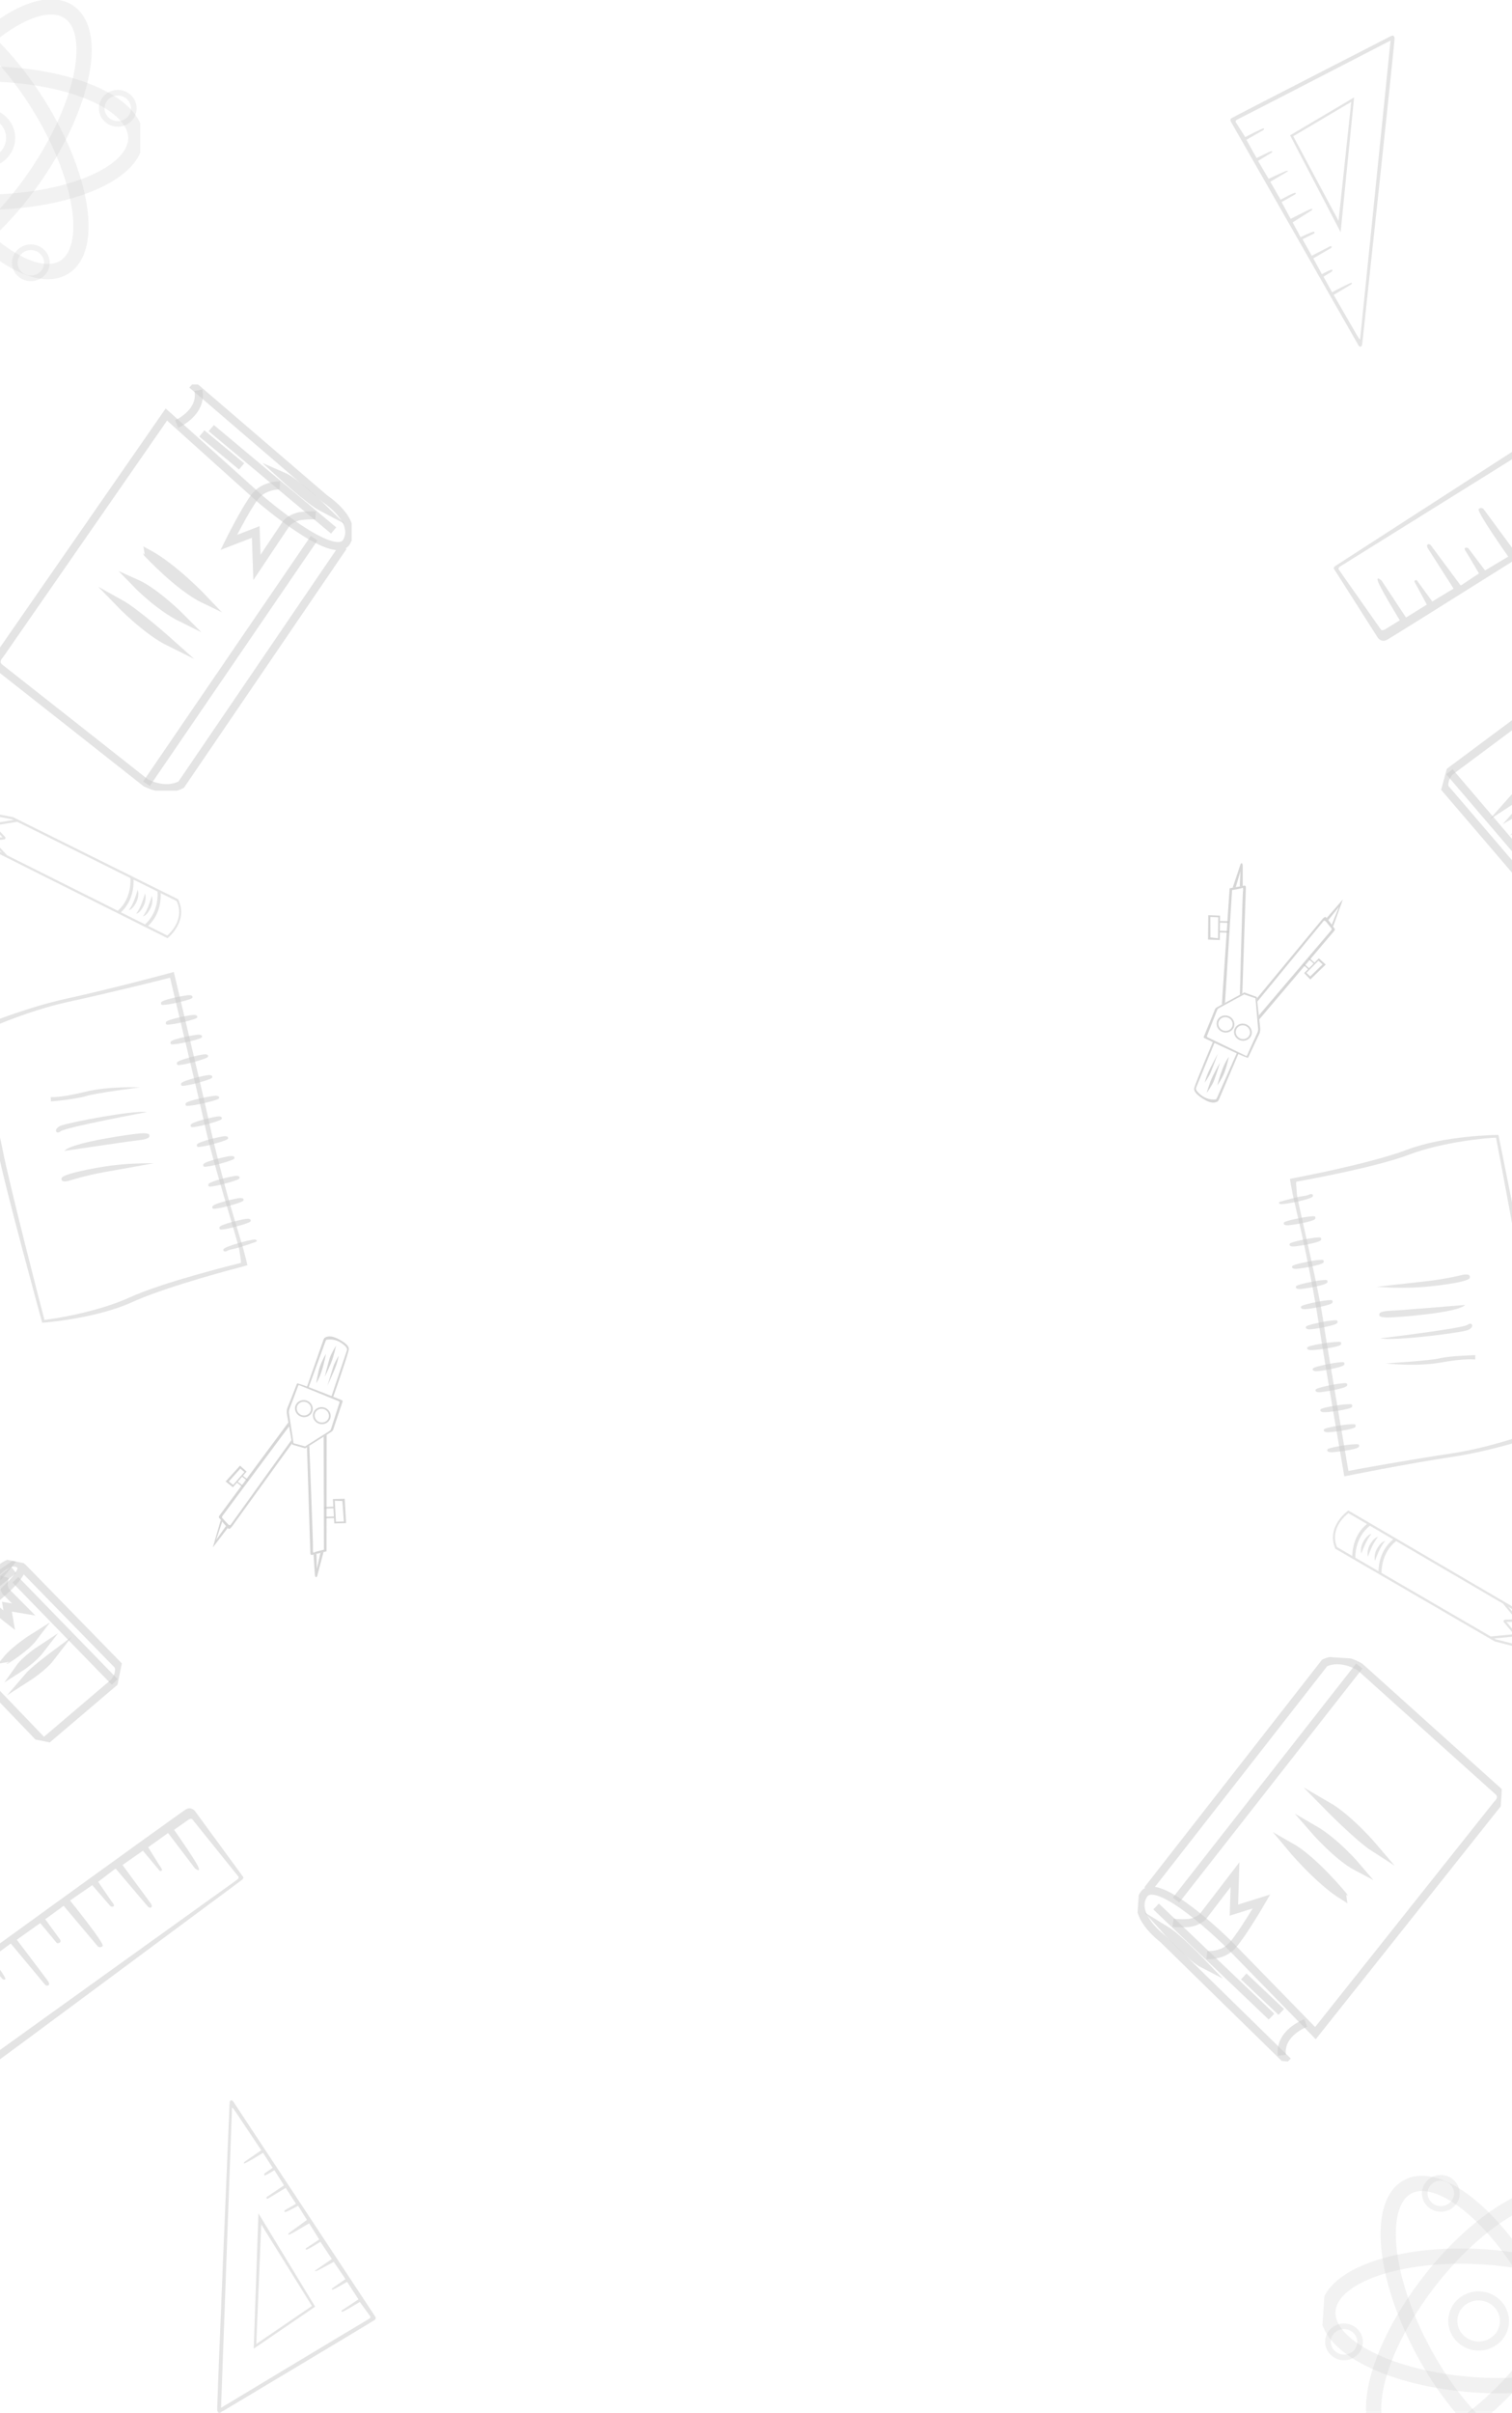 <svg width="375" height="598" viewBox="0 0 375 598" fill="none" xmlns="http://www.w3.org/2000/svg">
<g clip-path="url(#clip0_309_5373)">
<path d="M-4.063 50.124C-24.909 50.124 -41.808 43.006 -41.808 34.224C-41.808 25.443 -24.909 18.325 -4.063 18.325C16.784 18.325 33.682 25.443 33.682 34.224C33.682 43.006 16.784 50.124 -4.063 50.124Z" stroke="#CBCBCB" stroke-opacity="0.24" stroke-width="3.781" stroke-miterlimit="10"/>
<path d="M-25.215 65.485C-32.487 60.564 -28.913 42.579 -17.23 25.315C-5.548 8.05 9.817 -1.957 17.09 2.964C24.363 7.885 20.788 25.87 9.106 43.135C-2.576 60.4 -17.942 70.406 -25.215 65.485Z" stroke="#CBCBCB" stroke-opacity="0.24" stroke-width="3.781" stroke-miterlimit="10"/>
<path d="M-17.542 42.657C-28.601 24.985 -31.532 6.884 -24.088 2.225C-16.644 -2.433 -1.645 8.116 9.414 25.787C20.473 43.458 23.404 61.56 15.96 66.218C8.516 70.877 -6.483 60.328 -17.542 42.657Z" stroke="#CBCBCB" stroke-opacity="0.24" stroke-width="3.781" stroke-miterlimit="10"/>
<path d="M-3.77 41.525C0.385 41.525 3.767 38.233 3.767 34.187C3.767 30.141 0.385 26.849 -3.77 26.849C-7.925 26.849 -11.307 30.141 -11.307 34.187C-11.307 38.233 -7.925 41.525 -3.77 41.525ZM-3.77 29.097C-0.857 29.097 1.515 31.379 1.515 34.183C1.515 36.987 -0.857 39.269 -3.77 39.269C-6.683 39.269 -9.055 36.987 -9.055 34.183C-9.055 31.379 -6.683 29.097 -3.77 29.097Z" fill="#CBCBCB" fill-opacity="0.24"/>
<path d="M29.209 31.402C31.787 31.402 33.889 29.356 33.889 26.845C33.889 24.334 31.791 22.288 29.209 22.288C26.626 22.288 24.528 24.334 24.528 26.845C24.528 29.356 26.63 31.402 29.209 31.402ZM29.209 23.688C31.018 23.688 32.489 25.107 32.489 26.849C32.489 28.59 31.018 30.009 29.209 30.009C27.399 30.009 25.928 28.59 25.928 26.849C25.928 25.103 27.399 23.688 29.209 23.688Z" fill="#CBCBCB" fill-opacity="0.24"/>
<path d="M7.652 69.687C10.231 69.687 12.333 67.642 12.333 65.131C12.333 62.62 10.235 60.574 7.652 60.574C5.07 60.574 2.972 62.62 2.972 65.131C2.975 67.645 5.074 69.687 7.652 69.687ZM7.652 61.974C9.461 61.974 10.933 63.393 10.933 65.134C10.933 66.876 9.461 68.295 7.652 68.295C5.843 68.295 4.372 66.876 4.372 65.134C4.372 63.389 5.843 61.974 7.652 61.974Z" fill="#CBCBCB" fill-opacity="0.24"/>
</g>
<g clip-path="url(#clip1_309_5373)">
<path d="M56.916 521.86L56.969 521.039C56.969 521.039 57.028 520.608 57.244 520.582C57.461 520.555 57.623 520.546 57.866 520.877L92.945 573.981C92.945 573.981 93.469 574.575 92.945 574.979C92.421 575.384 54.703 597.926 54.703 597.926C54.703 597.926 53.99 598.307 53.871 597.38C53.753 596.453 56.916 521.86 56.916 521.86ZM91.441 574.773C92.045 574.471 91.829 574.088 91.829 574.088L89.234 570.532C89.234 570.532 84.952 573.143 84.792 572.983C84.632 572.824 84.76 572.635 84.76 572.635L88.9 569.883L86.092 565.533L83.157 567.196C83.157 567.196 82.349 567.615 82.316 567.45C82.284 567.284 82.491 567.086 82.491 567.086L85.68 564.857L82.778 560.587C82.778 560.587 79.447 562.421 78.733 562.74C78.019 563.056 78.147 562.74 78.147 562.74L82.304 559.893L79.464 555.606C79.464 555.606 76.165 557.758 75.91 557.552C75.656 557.345 76.023 557.123 76.023 557.123L79.18 555.05L76.675 551.04C76.675 551.04 72.235 553.698 71.761 553.828C71.285 553.958 71.572 553.521 71.572 553.521L76.121 550.196L73.923 546.679C73.923 546.679 71.187 548.229 70.758 548.229C70.328 548.229 70.654 547.786 70.654 547.786L73.408 546.207L70.861 542.259L66.386 544.952C65.862 544.916 66.161 544.512 66.161 544.512L70.435 541.633L68.048 537.868C68.048 537.868 65.605 539.433 65.534 539.126C65.462 538.818 65.661 538.644 65.661 538.644L67.612 537.283L65.237 533.562C65.237 533.562 60.608 536.444 60.514 536.208C60.419 535.972 60.656 535.792 60.656 535.792L64.796 532.933L58.379 523.316C57.564 522.096 57.541 522.418 57.541 522.418L57.526 522.755L54.825 596.763C54.822 596.763 90.836 575.074 91.441 574.773Z" fill="#CBCBCB" fill-opacity="0.5"/>
<path d="M78.161 571.696L62.93 582.102L64.094 548.557L78.161 571.696ZM77.365 571.525L64.793 551.309L63.564 580.953L77.365 571.525Z" fill="#CBCBCB" fill-opacity="0.5"/>
</g>
<g clip-path="url(#clip2_309_5373)">
<path d="M-16.957 402.188L-0.551 389.382C-0.551 389.382 2.823 385.914 4.998 387.843C7.174 389.771 -1.993 396.892 -1.993 396.892L-14.064 405.874L9.972 430.92C9.972 430.92 10.662 431.991 11.53 431.234C12.397 430.478 28.305 416.961 28.305 416.961C28.305 416.961 30.04 414.987 29.375 412.833L5.482 388.352" stroke="#CBCBCB" stroke-opacity="0.5" stroke-width="2" stroke-miterlimit="10"/>
<path d="M3.376 389.092L-11.426 400.957" stroke="#CBCBCB" stroke-opacity="0.5" stroke-width="2" stroke-miterlimit="10"/>
<path d="M-3.136 394.311C-3.136 394.311 -3.577 396.105 -2.422 397.469C-1.268 398.832 2.294 401.599 2.294 401.599L1.714 398.211L5.874 398.904L1.409 394.412C1.409 394.412 0.864 393.637 0.922 392.621C0.98 391.605 1.196 390.838 1.196 390.838" stroke="#CBCBCB" stroke-opacity="0.5" stroke-width="2" stroke-miterlimit="10"/>
<path d="M8.323 405.834C8.323 405.834 3.857 408.63 1.632 411.345C1.634 411.345 6.336 408.465 8.323 405.834Z" stroke="#CBCBCB" stroke-opacity="0.5" stroke-width="2" stroke-miterlimit="10"/>
<path d="M9.989 408.883C9.989 408.883 6.344 411.285 4.845 413.403C4.845 413.403 8.128 411.3 9.989 408.883Z" stroke="#CBCBCB" stroke-opacity="0.5" stroke-width="2" stroke-miterlimit="10"/>
<path d="M12.531 410.858C12.531 410.858 8.224 414.085 6.819 415.743C6.819 415.743 10.668 413.276 12.531 410.858Z" stroke="#CBCBCB" stroke-opacity="0.5" stroke-width="2" stroke-miterlimit="10"/>
<path d="M3.816 391.547L28.456 416.865" stroke="#CBCBCB" stroke-opacity="0.5" stroke-width="2" stroke-miterlimit="10"/>
<path d="M0.432 389.88C0.432 389.88 -3.203 392.373 -4.161 393.758C-4.161 393.758 -0.617 391.176 0.432 389.88Z" stroke="#CBCBCB" stroke-opacity="0.5" stroke-width="2" stroke-miterlimit="10"/>
</g>
<g clip-path="url(#clip3_309_5373)">
<path d="M-16.107 493.312C-16.107 493.312 44.842 449.158 46.133 448.426C47.425 447.695 48.337 448.842 48.337 448.842L60.315 465.194C60.586 465.563 59.68 466.165 59.68 466.165C59.68 466.165 -0.947 511.157 -2.227 512.037C-3.508 512.917 -3.778 512.148 -3.778 512.148C-3.778 512.148 -15.741 495.424 -16.277 494.603C-16.814 493.775 -16.107 493.312 -16.107 493.312ZM-15.109 494.328C-15.109 494.328 -3.844 509.131 -3.48 509.714C-3.116 510.297 -2.144 509.618 -2.144 509.618C-2.144 509.618 57.952 466.468 58.664 465.981C59.375 465.494 59.159 465.146 59.159 465.146L47.716 450.928C47.428 450.573 46.747 450.998 46.747 450.998L43.183 453.51C43.183 453.51 48.33 460.851 49.13 462.603C49.931 464.355 48.332 463.042 48.332 463.042L41.687 454.304L36.751 457.834C36.751 457.834 39.44 462.198 39.999 462.999C40.558 463.801 39.644 463.724 39.644 463.724L35.445 458.692L30.4 462.217L30.509 462.401C30.509 462.401 36.94 471.154 37.349 471.698C37.758 472.242 37.703 472.646 37.426 472.78C37.149 472.913 36.759 472.636 36.759 472.636L28.686 463.122L28.32 463.357L24.346 466.395C24.346 466.395 27.61 471.201 27.878 471.522C28.152 471.849 28.513 472.39 28.051 472.531C27.59 472.677 27.31 472.351 27.31 472.351L22.883 467.228L17.374 471.02L17.631 471.36C17.631 471.36 25.978 481.69 25.466 482.294C24.959 482.892 24.3 482.449 24.3 482.449L15.797 472.357L15.529 472.531L11.222 475.676L14.637 480.346C14.637 480.346 15.295 481.021 14.869 481.41C14.443 481.799 14.073 481.551 14.073 481.551L9.977 476.631L4.168 480.749C4.168 480.749 11.81 490.819 11.986 491.117C12.163 491.415 12.376 491.883 11.959 492.068C11.542 492.253 11.229 491.959 11.229 491.959L2.671 481.692L-2.253 485.311C-1.098 486.518 1.419 490.064 1.328 490.453C1.236 490.841 0.658 490.524 0.658 490.524L-3.565 485.834L-8.941 489.82C-8.941 489.82 -1.84 499.762 -1.663 500.066C-1.486 500.369 -1.504 500.699 -1.703 500.833C-1.903 500.961 -2.233 500.859 -2.233 500.859L-10.491 490.94C-10.491 490.94 -14.152 493.011 -14.786 493.505C-15.419 493.998 -15.109 494.328 -15.109 494.328Z" fill="#CBCBCB" fill-opacity="0.5"/>
</g>
<g clip-path="url(#clip4_309_5373)">
<path d="M10.466 327.834L10.83 327.807C10.957 327.796 23.801 326.827 32.805 322.718C41.706 318.658 59.937 313.982 60.119 313.933L60.419 313.857L61.365 313.577C61.371 313.519 60.898 311.644 60.411 309.765C60.175 308.843 59.105 305.462 57.682 300.643C55.718 294.01 53.336 284.792 52.032 278.853C49.853 268.932 43.273 241.622 43.211 241.349L43.109 240.902L42.666 241.021C42.522 241.063 28.114 244.972 16.503 247.51C4.827 250.061 -7.615 255.501 -7.739 255.56L-8.268 255.811L-7.96 256.769C-7.902 256.963 -2.233 276.437 -0.528 285.251C1.183 294.099 10.286 327.15 10.374 327.488L10.466 327.834ZM59.777 312.99C57.312 313.632 40.489 317.763 32.169 321.557C24.151 325.212 13.164 326.934 11.02 327.126C10.062 323.503 2.249 293.242 0.644 284.915C-0.937 276.727 -6.108 259.43 -6.928 256.717C-4.876 255.749 6.191 250.659 16.692 248.365C27.179 246.076 39.656 242.989 42.176 242.309C42.996 245.908 48.83 269.948 50.86 279.175C52.17 285.145 54.867 294.25 56.836 300.897C58.2 305.495 59.273 309.129 59.393 310.009C59.603 311.56 59.795 312.485 59.777 312.99Z" fill="#CBCBCB" fill-opacity="0.5"/>
<path d="M34.704 269.509C34.704 269.509 27.111 269.116 21.031 270.621C14.951 272.125 12.581 271.916 12.581 271.916L12.635 272.992C12.635 272.992 18.86 272.441 21.321 271.659C23.783 270.876 34.704 269.509 34.704 269.509Z" fill="#CBCBCB" fill-opacity="0.5"/>
<path d="M36.396 275.63C36.396 275.63 16.169 279.402 15.051 280.375C13.934 281.348 13.148 279.835 14.984 279.041C16.819 278.238 33.216 275.084 36.396 275.63Z" fill="#CBCBCB" fill-opacity="0.5"/>
<path d="M36.956 281.132C36.956 281.132 36.621 280.785 34.857 280.896C33.093 281.007 17.656 283.117 15.971 285.25C15.971 285.25 31.656 282.905 34.192 282.627C36.723 282.355 37.362 281.923 36.956 281.132Z" fill="#CBCBCB" fill-opacity="0.5"/>
<path d="M38.155 288.3C38.155 288.3 31.004 289.6 26.094 290.463C21.183 291.325 17.05 292.657 17.05 292.657C17.05 292.657 14.959 293.28 15.273 291.996C15.587 290.713 26.911 288.869 28.369 288.795C33.008 288.231 38.155 288.3 38.155 288.3Z" fill="#CBCBCB" fill-opacity="0.5"/>
<path d="M62.702 307.267C63.641 307.036 63.937 307.582 63.506 307.766C63.114 307.931 59.054 309.329 57.82 309.558C56.585 309.787 56.313 310.055 56.313 310.055C56.313 310.055 55.344 310.503 55.397 309.702C55.449 308.902 62.425 307.194 62.702 307.267Z" fill="#CBCBCB" fill-opacity="0.5"/>
<path d="M61.286 302.075C62.009 302.017 62.36 302.341 62.099 302.74C61.813 303.176 57.347 304.389 56.106 304.57C54.865 304.751 54.334 304.966 54.435 304.185C54.537 303.403 60.986 301.99 61.286 302.075Z" fill="#CBCBCB" fill-opacity="0.5"/>
<path d="M59.516 296.932C60.239 296.874 60.59 297.198 60.328 297.597C60.042 298.033 55.577 299.245 54.336 299.426C53.094 299.608 52.564 299.823 52.665 299.042C52.766 298.26 59.221 296.846 59.516 296.932Z" fill="#CBCBCB" fill-opacity="0.5"/>
<path d="M58.529 291.433C59.252 291.375 59.603 291.699 59.342 292.098C59.056 292.534 54.59 293.747 53.349 293.928C52.107 294.109 51.577 294.324 51.678 293.543C51.78 292.761 58.234 291.352 58.529 291.433Z" fill="#CBCBCB" fill-opacity="0.5"/>
<path d="M57.267 286.514C57.991 286.456 58.342 286.78 58.08 287.179C57.794 287.615 53.329 288.827 52.087 289.009C50.846 289.19 50.315 289.405 50.417 288.624C50.518 287.842 56.972 286.428 57.267 286.514Z" fill="#CBCBCB" fill-opacity="0.5"/>
<path d="M55.677 281.612C56.4 281.553 56.751 281.878 56.49 282.277C56.203 282.713 51.738 283.925 50.497 284.106C49.255 284.287 48.725 284.503 48.826 283.721C48.928 282.94 55.382 281.526 55.677 281.612Z" fill="#CBCBCB" fill-opacity="0.5"/>
<path d="M54.134 276.703C54.858 276.644 55.209 276.969 54.947 277.368C54.661 277.803 50.195 279.016 48.954 279.197C47.713 279.378 47.182 279.594 47.283 278.812C47.385 278.031 53.839 276.621 54.134 276.703Z" fill="#CBCBCB" fill-opacity="0.5"/>
<path d="M51.758 266.462C52.482 266.399 52.833 266.728 52.571 267.123C52.285 267.559 47.82 268.771 46.578 268.952C45.337 269.134 44.806 269.349 44.907 268.567C45.009 267.79 51.463 266.376 51.758 266.462Z" fill="#CBCBCB" fill-opacity="0.5"/>
<path d="M50.723 261.308C51.446 261.25 51.797 261.574 51.536 261.973C51.25 262.409 46.784 263.621 45.543 263.803C44.302 263.984 43.771 264.199 43.872 263.418C43.969 262.636 50.424 261.227 50.723 261.308Z" fill="#CBCBCB" fill-opacity="0.5"/>
<path d="M49.226 256.436C49.951 256.404 50.29 256.746 50.01 257.133C49.705 257.557 45.196 258.596 43.948 258.725C42.7 258.858 42.159 259.048 42.296 258.273C42.428 257.499 48.931 256.341 49.226 256.436Z" fill="#CBCBCB" fill-opacity="0.5"/>
<path d="M48.059 251.547C48.784 251.515 49.122 251.858 48.843 252.245C48.538 252.668 44.029 253.707 42.78 253.836C41.532 253.97 40.991 254.159 41.128 253.385C41.261 252.606 47.763 251.453 48.059 251.547Z" fill="#CBCBCB" fill-opacity="0.5"/>
<path d="M46.874 246.655C47.599 246.623 47.937 246.966 47.657 247.353C47.353 247.776 42.844 248.815 41.595 248.944C40.347 249.077 39.806 249.267 39.943 248.492C40.08 247.718 46.583 246.56 46.874 246.655Z" fill="#CBCBCB" fill-opacity="0.5"/>
<path d="M53.417 271.585C54.19 271.542 54.559 271.878 54.267 272.27C53.945 272.699 49.135 273.802 47.804 273.952C46.473 274.103 45.897 274.303 46.03 273.524C46.162 272.746 53.104 271.491 53.417 271.585Z" fill="#CBCBCB" fill-opacity="0.5"/>
</g>
<g clip-path="url(#clip5_309_5373)">
<path d="M83.204 331.537C83.204 331.537 86.729 333.027 86.508 334.454C86.288 335.881 82.683 346.104 82.683 346.104L82.653 346.206L82.203 346.075L86.068 334.604C86.068 334.604 86.166 334.265 85.784 333.815C85.402 333.365 83.605 331.584 80.966 332.052C80.966 332.052 80.853 332.102 80.728 332.448C80.601 332.796 76.54 343.878 76.54 343.878L76.111 343.753L80.128 332.321C80.128 332.321 80.305 331.627 80.635 331.502C80.966 331.376 81.551 330.918 83.204 331.537Z" fill="#CBCBCB" fill-opacity="0.78"/>
<path d="M84.009 336.016C84.009 336.016 83.729 337.735 82.865 339.701C82.002 341.667 81.214 343.432 81.214 343.432C81.214 343.432 82.219 340.035 82.639 338.779C83.058 337.523 84.009 336.016 84.009 336.016Z" fill="#CBCBCB" fill-opacity="0.78"/>
<path d="M83.343 333.516C83.343 333.516 82.869 335.963 82.074 337.882C81.28 339.799 80.534 341.226 80.534 341.226C80.534 341.226 81.399 337.686 81.791 336.526C82.183 335.366 83.343 333.516 83.343 333.516Z" fill="#CBCBCB" fill-opacity="0.78"/>
<path d="M80.85 335.535C80.85 335.535 80.469 337.661 79.824 339.691C79.179 341.723 78.444 342.801 78.444 342.801C78.444 342.801 78.827 340.221 79.353 338.663C79.88 337.105 80.85 335.535 80.85 335.535Z" fill="#CBCBCB" fill-opacity="0.78"/>
<path d="M71.281 348.94C71.281 348.94 73.244 344.037 73.417 343.522C73.591 343.008 73.741 342.847 73.741 342.847L74.586 343.092C77.079 343.904 84.765 347.029 84.765 347.029C85.058 347.149 84.979 347.321 84.979 347.321L84.905 347.576C84.905 347.576 82.704 354.098 82.635 354.357C82.567 354.615 82.219 354.842 82.219 354.842L75.67 358.971L72.493 358.048C72.493 358.048 71.418 351.78 71.2 350.703C70.984 349.627 71.281 348.94 71.281 348.94ZM71.642 350.093L72.801 357.709L75.665 358.483C75.665 358.483 81.417 354.879 81.74 354.646C82.062 354.414 82.107 354.136 82.107 354.136L84.21 347.574C84.291 347.317 83.735 347.168 83.735 347.168C83.735 347.168 74.248 343.338 74.14 343.285C74.032 343.231 73.917 343.565 73.917 343.565C73.917 343.565 72.061 348.563 71.835 349.092C71.609 349.618 71.642 350.093 71.642 350.093Z" fill="#CBCBCB" fill-opacity="0.78"/>
<path d="M80.981 384.412L81.017 355.604L80.275 356.071L80.342 384.085C80.342 384.085 78.064 384.61 77.867 384.788C77.67 384.963 77.545 384.555 77.618 383.713C77.691 382.874 76.718 358.313 76.718 358.313L76.138 358.679L76.966 384.782C76.966 384.782 76.903 385.499 77.39 385.384C77.875 385.269 80.55 384.602 80.55 384.602L80.926 384.509C80.924 384.507 80.982 384.504 80.981 384.412Z" fill="#CBCBCB" fill-opacity="0.78"/>
<path d="M80.238 384.677L78.667 390.609C78.667 390.609 78.587 390.894 78.377 390.894C78.167 390.894 78.104 390.352 78.104 390.352L77.774 385.287L78.489 385.11L78.583 388.837L79.47 384.867L80.238 384.677Z" fill="#CBCBCB" fill-opacity="0.78"/>
<path d="M80.5 373.9L80.473 373.505L82.674 373.423L82.57 371.536L85.491 371.459L85.827 377.498L82.906 377.577L82.832 376.245L80.661 376.325L80.635 375.93L82.811 375.849L82.699 373.817L80.5 373.9ZM83.318 377.147L85.28 377.095L84.925 372.027L83.031 371.944L83.318 377.147Z" fill="#CBCBCB" fill-opacity="0.78"/>
<path d="M60.34 368.302L60.133 368.544L58.761 367.474L57.763 368.618L55.96 367.181L59.532 363.244L61.158 364.725L60.252 365.764L61.605 366.82L61.398 367.062L60.043 366.005L58.969 367.236L60.34 368.302ZM60.607 364.832L59.606 363.994L56.748 367.176L57.821 368.026L60.607 364.832Z" fill="#CBCBCB" fill-opacity="0.78"/>
<path d="M72.44 357.741L57.654 378.179C57.654 378.179 57.016 379.159 56.658 378.879C56.298 378.601 54.399 376.249 54.399 376.249C54.399 376.249 54.122 376.064 54.411 375.641C54.698 375.218 71.538 352.53 71.538 352.53L71.709 353.503L55.131 375.768C55.131 375.768 54.967 376.035 55.13 376.233C55.292 376.432 56.63 377.845 56.63 377.845C56.63 377.845 56.996 378.184 57.214 377.897C57.432 377.611 72.301 356.903 72.301 356.903L72.44 357.741Z" fill="#CBCBCB" fill-opacity="0.78"/>
<path d="M56.475 378.706L52.771 383.551L54.763 376.698L55.111 377.123L53.612 381.663L56.042 378.226L56.475 378.706Z" fill="#CBCBCB" fill-opacity="0.78"/>
<path d="M79.216 352.894C80.392 353.235 81.611 352.601 81.936 351.482C82.262 350.362 81.57 349.174 80.397 348.833C79.221 348.491 78.002 349.126 77.677 350.244C77.352 351.363 78.041 352.552 79.216 352.894ZM80.281 349.232C81.222 349.505 81.777 350.46 81.516 351.358C81.255 352.256 80.275 352.765 79.334 352.491C78.389 352.216 77.837 351.262 78.098 350.364C78.359 349.466 79.339 348.958 80.281 349.232Z" fill="#CBCBCB" fill-opacity="0.78"/>
<path d="M74.778 351.15C75.953 351.491 77.173 350.856 77.498 349.738C77.823 348.617 77.131 347.429 75.958 347.089C74.783 346.747 73.563 347.382 73.238 348.5C72.911 349.618 73.603 350.808 74.778 351.15ZM75.842 347.487C76.784 347.761 77.339 348.716 77.078 349.614C76.817 350.512 75.837 351.02 74.895 350.747C73.951 350.472 73.398 349.518 73.659 348.62C73.918 347.722 74.898 347.213 75.842 347.487Z" fill="#CBCBCB" fill-opacity="0.78"/>
</g>
<path d="M-16.189 198.856L3.175 202.506L3.205 202.511L44.076 222.828L44.154 222.865L44.196 222.949C46.791 228.269 41.714 232.389 41.661 232.432L41.547 232.524L-0.492 211.481C-0.492 211.481 -9.106 205.159 -15.655 199.83C-16.959 198.856 -16.189 198.856 -16.189 198.856ZM1.349 207.74C1.294 208.004 1.02 208.056 0.743 208.087C0.214 208.145 -1.55 208.288 -1.629 208.297C-1.664 208.3 -1.699 208.303 -1.734 208.305C-1.028 208.98 1.07 211.246 1.753 211.981L29.228 225.734C32.795 222.555 32.356 217.832 32.329 217.625C32.329 217.625 32.329 217.623 32.329 217.617L4.281 203.674L-0.953 204.524C-1.108 204.541 -1.285 204.599 -1.365 204.65C-1.355 204.665 -1.34 204.682 -1.32 204.702C-0.811 205.23 1.085 207.234 1.242 207.401C1.332 207.478 1.374 207.611 1.349 207.74ZM39.064 221.008C39.064 221.008 39.064 220.988 39.064 220.962L33.112 218.002C33.187 219.386 33.08 223.233 29.984 226.11L35.973 229.108C39.531 225.932 39.092 221.214 39.064 221.008ZM43.799 223.316L39.845 221.349C39.922 222.699 39.84 226.584 36.727 229.487L41.487 231.87C42.205 231.252 45.907 227.778 43.799 223.316ZM-0.27 210.967L0.424 211.314C-0.734 210.083 -2.016 208.742 -2.231 208.584C-2.465 208.409 -2.463 208.214 -2.438 208.113C-2.415 208.015 -2.355 207.76 -1.657 207.72C-1.639 207.717 0.022 207.582 0.623 207.522C0.039 206.904 -1.248 205.546 -1.654 205.124C-1.909 204.86 -1.911 204.627 -1.869 204.478C-1.757 204.079 -1.228 203.976 -1.016 203.953L3.37 203.22L3.066 203.068L-9.373 200.725C-8.647 201.908 -7.522 203.944 -7.589 205.075L-0.27 210.967ZM-8.113 204.656C-8.295 203.763 -9.131 202.083 -10.077 200.59L-14.108 199.83L-8.113 204.656Z" fill="#CBCBCB" fill-opacity="0.5"/>
<path d="M35.45 227.06C36.6 225.849 37.642 222.061 37.642 222.061C37.642 222.061 38.206 223.494 37.206 225.337C36.203 227.184 35.45 227.06 35.45 227.06Z" fill="#CBCBCB" fill-opacity="0.5"/>
<path d="M33.766 226.423C34.916 225.211 35.959 221.424 35.959 221.424C35.959 221.424 36.522 222.857 35.522 224.7C34.519 226.546 33.766 226.423 33.766 226.423Z" fill="#CBCBCB" fill-opacity="0.5"/>
<path d="M31.952 225.521C33.102 224.31 34.145 220.523 34.145 220.523C34.145 220.523 34.709 221.955 33.706 223.802C32.703 225.645 31.952 225.521 31.952 225.521Z" fill="#CBCBCB" fill-opacity="0.5"/>
<g clip-path="url(#clip6_309_5373)">
<path d="M47.603 95.299L80.534 123.567C80.534 123.567 89.011 129.036 85.968 134.281C82.924 139.527 64.594 123.717 64.594 123.717L41.263 102.737L-0.003 162.231C-0.003 162.231 -1.907 164.085 -0.003 165.546C1.901 167.008 36.079 193.965 36.079 193.965C36.079 193.965 40.827 196.7 44.955 194.451L85.126 135.481" stroke="#CBCBCB" stroke-opacity="0.5" stroke-width="2" stroke-miterlimit="10"/>
<path d="M82.746 131.48L52.398 106.104" stroke="#CBCBCB" stroke-opacity="0.5" stroke-width="2" stroke-miterlimit="10"/>
<path d="M50.058 107.426L59.922 115.601" stroke="#CBCBCB" stroke-opacity="0.5" stroke-width="2" stroke-miterlimit="10"/>
<path d="M69.396 120.315C69.396 120.315 65.548 120.154 63.239 123.077C60.929 126.001 56.743 134.428 56.743 134.428L63.428 131.844L63.726 140.639L71.063 129.652C71.063 129.652 72.423 128.218 74.522 127.917C76.622 127.616 78.279 127.742 78.279 127.742" stroke="#CBCBCB" stroke-opacity="0.5" stroke-width="2" stroke-miterlimit="10"/>
<path d="M50.576 148.506C50.576 148.506 43.022 140.527 36.557 137.096C36.557 137.1 44.381 145.527 50.576 148.506Z" stroke="#CBCBCB" stroke-opacity="0.5" stroke-width="2" stroke-miterlimit="10"/>
<path d="M45.034 153.171C45.034 153.171 38.623 146.709 33.676 144.516C33.676 144.516 39.326 150.363 45.034 153.171Z" stroke="#CBCBCB" stroke-opacity="0.5" stroke-width="2" stroke-miterlimit="10"/>
<path d="M42.045 159.186C42.045 159.186 33.676 151.709 29.71 149.52C29.71 149.52 36.337 156.374 42.045 159.186Z" stroke="#CBCBCB" stroke-opacity="0.5" stroke-width="2" stroke-miterlimit="10"/>
<path d="M77.91 133.393L36.337 194.234" stroke="#CBCBCB" stroke-opacity="0.5" stroke-width="2" stroke-miterlimit="10"/>
<path d="M43.833 105.086C43.833 105.086 50.275 102.257 49.203 96.722" stroke="#CBCBCB" stroke-opacity="0.5" stroke-width="2" stroke-miterlimit="10"/>
<path d="M79.922 125.784C79.922 125.784 73.329 119.378 70.103 117.99C70.103 117.99 76.842 124.172 79.922 125.784Z" stroke="#CBCBCB" stroke-opacity="0.5" stroke-width="2" stroke-miterlimit="10"/>
</g>
<g clip-path="url(#clip7_309_5373)">
<path d="M368.054 559.355C388.855 560.712 405.255 568.916 404.683 577.678C404.112 586.441 386.785 592.444 365.983 591.087C345.181 589.73 328.782 581.526 329.353 572.763C329.925 564.001 347.252 557.997 368.054 559.355Z" stroke="#CBCBCB" stroke-opacity="0.24" stroke-width="3.781" stroke-miterlimit="10"/>
<path d="M390.161 545.403C397.098 550.787 392.36 568.502 379.578 584.969C366.797 601.436 350.812 610.421 343.875 605.037C336.939 599.653 341.677 581.939 354.458 565.472C367.239 549.004 383.224 540.019 390.161 545.403Z" stroke="#CBCBCB" stroke-opacity="0.24" stroke-width="3.781" stroke-miterlimit="10"/>
<path d="M381.018 567.684C390.903 586.038 392.649 604.292 384.918 608.456C377.186 612.62 362.906 601.117 353.021 582.763C343.136 564.409 341.39 546.155 349.122 541.991C356.853 537.827 371.134 549.33 381.018 567.684Z" stroke="#CBCBCB" stroke-opacity="0.24" stroke-width="3.781" stroke-miterlimit="10"/>
<path d="M367.202 567.917C363.055 567.646 359.466 570.711 359.203 574.748C358.939 578.786 362.1 582.291 366.246 582.562C370.392 582.832 373.981 579.768 374.245 575.73C374.508 571.692 371.348 568.187 367.202 567.917ZM366.392 580.318C363.486 580.128 361.267 577.697 361.45 574.899C361.632 572.101 364.148 569.978 367.055 570.168C369.961 570.357 372.18 572.789 371.997 575.587C371.815 578.385 369.299 580.508 366.392 580.318Z" fill="#CBCBCB" fill-opacity="0.24"/>
<path d="M333.634 575.871C331.061 575.703 328.83 577.608 328.667 580.114C328.503 582.619 330.464 584.797 333.041 584.965C335.618 585.133 337.845 583.229 338.008 580.723C338.172 578.217 336.207 576.039 333.634 575.871ZM333.132 583.568C331.327 583.45 329.951 581.939 330.064 580.201C330.178 578.463 331.738 577.143 333.543 577.261C335.349 577.379 336.725 578.89 336.611 580.628C336.498 582.37 334.937 583.686 333.132 583.568Z" fill="#CBCBCB" fill-opacity="0.24"/>
<path d="M357.637 539.07C355.064 538.902 352.834 540.807 352.67 543.313C352.507 545.818 354.467 547.996 357.044 548.164C359.621 548.333 361.848 546.428 362.011 543.922C362.171 541.412 360.211 539.238 357.637 539.07ZM357.135 546.767C355.33 546.65 353.954 545.138 354.067 543.4C354.181 541.662 355.741 540.342 357.547 540.46C359.352 540.578 360.728 542.089 360.615 543.827C360.501 545.569 358.941 546.885 357.135 546.767Z" fill="#CBCBCB" fill-opacity="0.24"/>
</g>
<g clip-path="url(#clip8_309_5373)">
<path d="M337.919 84.65L337.812 85.465C337.812 85.465 337.725 85.892 337.508 85.904C337.29 85.916 337.127 85.915 336.906 85.569L305.36 30.293C305.36 30.293 304.875 29.667 305.425 29.297C305.974 28.928 345.079 8.889 345.079 8.889C345.079 8.889 345.816 8.555 345.874 9.488C345.932 10.421 337.919 84.65 337.919 84.65ZM306.912 29.601C306.29 29.863 306.481 30.26 306.481 30.26L308.838 33.976C308.838 33.976 313.281 31.65 313.43 31.82C313.579 31.989 313.44 32.17 313.44 32.17L309.13 34.647L311.648 39.17L314.685 37.702C314.685 37.702 315.519 37.336 315.541 37.503C315.562 37.67 315.343 37.854 315.343 37.854L312.015 39.871L314.633 44.321C314.633 44.321 318.077 42.708 318.81 42.436C319.542 42.167 319.395 42.474 319.395 42.474L315.06 45.044L317.615 49.508C317.615 49.508 321.047 47.574 321.288 47.797C321.529 48.02 321.148 48.217 321.148 48.217L317.863 50.08L320.102 54.245C320.102 54.245 324.705 51.882 325.186 51.783C325.67 51.684 325.355 52.102 325.355 52.102L320.599 55.123L322.563 58.776C322.563 58.776 325.395 57.407 325.823 57.435C326.252 57.463 325.898 57.884 325.898 57.884L323.047 59.281L325.331 63.386L329.972 60.99C330.492 61.06 330.168 61.444 330.168 61.444L325.716 64.039L327.853 67.951C327.853 67.951 330.393 66.549 330.443 66.86C330.494 67.171 330.285 67.332 330.285 67.332L328.249 68.563L330.377 72.43C330.377 72.43 335.183 69.856 335.263 70.098C335.342 70.34 335.094 70.504 335.094 70.504L330.776 73.087L336.554 83.102C337.287 84.372 337.332 84.052 337.332 84.052L337.368 83.717L344.882 10.042C344.885 10.042 307.535 29.34 306.912 29.601Z" fill="#CBCBCB" fill-opacity="0.5"/>
<path d="M319.963 33.536L335.839 24.144L332.494 57.542L319.963 33.536ZM320.747 33.759L331.976 54.75L335.132 25.249L320.747 33.759Z" fill="#CBCBCB" fill-opacity="0.5"/>
</g>
<g clip-path="url(#clip9_309_5373)">
<path d="M403.843 208.878L386.638 220.588C386.638 220.588 383.046 223.829 381.001 221.763C378.955 219.697 388.566 213.188 388.566 213.188L401.196 205.011L378.842 178.453C378.842 178.453 378.223 177.34 377.308 178.038C376.393 178.737 359.639 191.189 359.639 191.189C359.639 191.189 357.779 193.045 358.302 195.239L380.551 221.223" stroke="#CBCBCB" stroke-opacity="0.5" stroke-width="2" stroke-miterlimit="10"/>
<path d="M378.854 203.593C378.854 203.593 383.492 201.094 385.89 198.53C385.888 198.529 381.009 201.098 378.854 203.593Z" stroke="#CBCBCB" stroke-opacity="0.5" stroke-width="2" stroke-miterlimit="10"/>
<path d="M377.39 200.443C377.39 200.443 381.183 198.283 382.818 196.267C382.818 196.267 379.405 198.151 377.39 200.443Z" stroke="#CBCBCB" stroke-opacity="0.5" stroke-width="2" stroke-miterlimit="10"/>
<path d="M374.982 198.306C374.982 198.306 379.49 195.366 381 193.804C381 193.804 376.998 196.015 374.982 198.306Z" stroke="#CBCBCB" stroke-opacity="0.5" stroke-width="2" stroke-miterlimit="10"/>
<path d="M382.421 218.143L359.482 191.275" stroke="#CBCBCB" stroke-opacity="0.5" stroke-width="2" stroke-miterlimit="10"/>
</g>
<g clip-path="url(#clip10_309_5373)">
<path d="M408.928 117.891C408.928 117.891 345.233 157.984 343.897 158.63C342.561 159.275 341.725 158.072 341.725 158.072L330.837 140.974C330.591 140.588 331.534 140.046 331.534 140.046C331.534 140.046 394.962 99.097 396.297 98.303C397.632 97.508 397.851 98.293 397.851 98.293C397.851 98.293 408.7 115.76 409.182 116.615C409.664 117.475 408.928 117.891 408.928 117.891ZM407.998 116.813C407.998 116.813 397.721 101.308 397.396 100.702C397.07 100.097 396.056 100.711 396.056 100.711C396.056 100.711 333.278 139.857 332.536 140.296C331.795 140.736 331.988 141.098 331.988 141.098L342.481 156.03C342.745 156.403 343.452 156.024 343.452 156.024L347.172 153.749C347.172 153.749 342.514 146.089 341.829 144.288C341.145 142.488 342.655 143.902 342.655 143.902L348.716 153.054L353.872 149.853C353.872 149.853 351.473 145.323 350.968 144.487C350.462 143.65 351.368 143.787 351.368 143.787L355.231 149.082L360.495 145.892L360.398 145.702C360.398 145.702 354.551 136.548 354.178 135.979C353.805 135.409 353.886 135.01 354.171 134.895C354.457 134.78 354.828 135.081 354.828 135.081L362.265 145.101L362.645 144.89L366.808 142.118C366.808 142.118 363.864 137.109 363.618 136.771C363.366 136.427 363.041 135.864 363.51 135.753C363.98 135.637 364.238 135.981 364.238 135.981L368.323 141.382L374.067 137.956L373.832 137.601C373.832 137.601 366.176 126.749 366.726 126.179C367.271 125.616 367.899 126.101 367.899 126.101L375.727 136.725L376.006 136.568L380.509 133.711L377.405 128.828C377.405 128.828 376.793 128.111 377.243 127.751C377.693 127.391 378.047 127.663 378.047 127.663L381.814 132.839L387.878 129.108C387.878 129.108 380.908 118.562 380.751 118.253C380.594 117.944 380.413 117.463 380.84 117.305C381.268 117.148 381.562 117.461 381.562 117.461L389.433 128.264L394.582 124.974C393.508 123.694 391.227 119.992 391.344 119.61C391.461 119.228 392.017 119.582 392.017 119.582L395.926 124.537L401.549 120.91C401.549 120.91 395.111 110.527 394.954 110.212C394.797 109.897 394.837 109.569 395.045 109.449C395.252 109.334 395.575 109.457 395.575 109.457L403.169 119.893C403.169 119.893 406.958 118.064 407.622 117.613C408.286 117.163 407.998 116.813 407.998 116.813Z" fill="#CBCBCB" fill-opacity="0.5"/>
</g>
<g clip-path="url(#clip11_309_5373)">
<path d="M371.637 281.288L371.272 281.292C371.145 281.294 358.265 281.425 349.012 284.939C339.866 288.411 321.369 291.89 321.184 291.927L320.88 291.983L319.918 292.202C319.908 292.258 320.259 294.16 320.622 296.067C320.797 297.003 321.644 300.446 322.751 305.347C324.279 312.094 326.055 321.448 326.97 327.459C328.499 337.501 333.287 365.181 333.331 365.458L333.404 365.91L333.854 365.821C333.999 365.788 348.631 362.826 360.383 361.049C372.2 359.263 384.97 354.645 385.098 354.594L385.642 354.378L385.397 353.402C385.352 353.204 380.962 333.403 379.835 324.497C378.704 315.556 371.772 281.983 371.707 281.64L371.637 281.288ZM321.465 292.89C323.965 292.41 341.022 289.383 349.571 286.139C357.811 283.013 368.887 282.01 371.038 281.959C371.758 285.636 377.584 316.342 378.644 324.756C379.688 333.029 383.723 350.626 384.364 353.387C382.254 354.219 370.878 358.578 360.25 360.184C349.636 361.785 336.985 364.053 334.426 364.567C333.842 360.922 329.586 336.553 328.161 327.214C327.243 321.172 325.144 311.91 323.612 305.149C322.55 300.472 321.716 296.775 321.654 295.89C321.545 294.328 321.413 293.393 321.465 292.89Z" fill="#CBCBCB" fill-opacity="0.5"/>
<path d="M343.653 337.912C343.653 337.912 351.205 338.798 357.369 337.692C363.534 336.587 365.886 336.95 365.886 336.95L365.902 335.872C365.902 335.872 359.655 336.017 357.147 336.638C354.64 337.258 343.653 337.912 343.653 337.912Z" fill="#CBCBCB" fill-opacity="0.5"/>
<path d="M342.363 331.694C342.363 331.694 362.793 329.246 363.972 328.348C365.15 327.449 365.836 329.01 363.952 329.684C362.069 330.366 345.501 332.445 342.363 331.694Z" fill="#CBCBCB" fill-opacity="0.5"/>
<path d="M342.163 326.166C342.163 326.166 342.474 326.534 344.242 326.538C346.01 326.542 361.551 325.443 363.371 323.423C363.371 323.423 347.567 324.743 345.019 324.854C342.475 324.961 341.81 325.35 342.163 326.166Z" fill="#CBCBCB" fill-opacity="0.5"/>
<path d="M341.433 318.935C341.433 318.935 348.654 318.104 353.609 317.563C358.565 317.022 362.777 315.962 362.777 315.962C362.777 315.962 364.904 315.477 364.507 316.737C364.11 317.997 352.69 319.1 351.23 319.079C346.564 319.339 341.433 318.935 341.433 318.935Z" fill="#CBCBCB" fill-opacity="0.5"/>
<path d="M318.173 298.41C317.221 298.58 316.961 298.016 317.403 297.86C317.805 297.721 321.947 296.59 323.194 296.442C324.441 296.294 324.73 296.044 324.73 296.044C324.73 296.044 325.725 295.66 325.621 296.456C325.517 297.252 318.444 298.502 318.173 298.41Z" fill="#CBCBCB" fill-opacity="0.5"/>
<path d="M319.248 303.683C318.522 303.695 318.193 303.348 318.48 302.967C318.794 302.551 323.329 301.632 324.579 301.532C325.83 301.432 326.374 301.251 326.221 302.024C326.069 302.798 319.541 303.788 319.248 303.683Z" fill="#CBCBCB" fill-opacity="0.5"/>
<path d="M320.68 308.931C319.954 308.942 319.625 308.596 319.912 308.214C320.226 307.798 324.761 306.879 326.011 306.779C327.262 306.679 327.805 306.499 327.653 307.272C327.501 308.045 320.968 309.036 320.68 308.931Z" fill="#CBCBCB" fill-opacity="0.5"/>
<path d="M321.306 314.482C320.581 314.494 320.251 314.147 320.538 313.766C320.852 313.35 325.387 312.431 326.638 312.331C327.888 312.231 328.432 312.05 328.28 312.823C328.128 313.597 321.595 314.583 321.306 314.482Z" fill="#CBCBCB" fill-opacity="0.5"/>
<path d="M322.245 319.473C321.519 319.484 321.19 319.138 321.477 318.757C321.791 318.341 326.326 317.421 327.576 317.321C328.827 317.221 329.37 317.041 329.218 317.814C329.066 318.587 322.534 319.578 322.245 319.473Z" fill="#CBCBCB" fill-opacity="0.5"/>
<path d="M323.513 324.469C322.787 324.48 322.458 324.133 322.745 323.752C323.059 323.336 327.594 322.417 328.844 322.317C330.095 322.217 330.638 322.037 330.486 322.81C330.334 323.583 323.802 324.574 323.513 324.469Z" fill="#CBCBCB" fill-opacity="0.5"/>
<path d="M324.733 329.468C324.007 329.479 323.678 329.133 323.965 328.751C324.279 328.335 328.813 327.416 330.064 327.316C331.315 327.216 331.858 327.036 331.706 327.809C331.554 328.582 325.022 329.569 324.733 329.468Z" fill="#CBCBCB" fill-opacity="0.5"/>
<path d="M326.437 339.841C325.711 339.857 325.382 339.506 325.669 339.129C325.983 338.713 330.517 337.794 331.768 337.694C333.018 337.594 333.562 337.413 333.41 338.187C333.258 338.955 326.725 339.946 326.437 339.841Z" fill="#CBCBCB" fill-opacity="0.5"/>
<path d="M327.134 345.052C326.408 345.063 326.079 344.717 326.366 344.335C326.68 343.919 331.215 343 332.466 342.9C333.716 342.8 334.26 342.62 334.108 343.393C333.96 344.166 327.428 345.153 327.134 345.052Z" fill="#CBCBCB" fill-opacity="0.5"/>
<path d="M328.311 350.011C327.585 349.996 327.27 349.632 327.574 349.264C327.905 348.862 332.473 348.118 333.727 348.071C334.981 348.019 335.533 347.865 335.346 348.629C335.163 349.393 328.599 350.125 328.311 350.011Z" fill="#CBCBCB" fill-opacity="0.5"/>
<path d="M329.157 354.965C328.432 354.95 328.116 354.586 328.421 354.219C328.752 353.816 333.319 353.072 334.573 353.025C335.828 352.973 336.38 352.819 336.193 353.583C336.01 354.352 329.446 355.079 329.157 354.965Z" fill="#CBCBCB" fill-opacity="0.5"/>
<path d="M330.021 359.924C329.296 359.909 328.98 359.545 329.285 359.177C329.616 358.775 334.183 358.031 335.437 357.984C336.692 357.932 337.244 357.778 337.057 358.542C336.869 359.306 330.305 360.038 330.021 359.924Z" fill="#CBCBCB" fill-opacity="0.5"/>
<path d="M325.115 334.621C324.341 334.614 323.994 334.254 324.312 333.882C324.661 333.476 329.532 332.688 330.87 332.625C332.208 332.561 332.796 332.399 332.613 333.167C332.43 333.936 325.421 334.735 325.115 334.621Z" fill="#CBCBCB" fill-opacity="0.5"/>
</g>
<g clip-path="url(#clip12_309_5373)">
<path d="M299.295 272.857C299.295 272.857 295.874 271.141 296.187 269.732C296.5 268.322 300.763 258.355 300.763 258.355L300.799 258.255L301.24 258.415L296.636 269.61C296.636 269.61 296.516 269.942 296.868 270.416C297.22 270.89 298.897 272.784 301.561 272.489C301.561 272.489 301.677 272.447 301.825 272.11C301.974 271.771 306.748 260.977 306.748 260.977L307.168 261.129L302.415 272.275C302.415 272.275 302.193 272.956 301.855 273.06C301.517 273.164 300.904 273.583 299.295 272.857Z" fill="#CBCBCB" fill-opacity="0.78"/>
<path d="M298.783 268.335C298.783 268.335 299.175 266.639 300.164 264.733C301.153 262.827 302.055 261.118 302.055 261.118C302.055 261.118 300.831 264.442 300.33 265.668C299.83 266.894 298.783 268.335 298.783 268.335Z" fill="#CBCBCB" fill-opacity="0.78"/>
<path d="M299.285 270.873C299.285 270.873 299.917 268.462 300.835 266.599C301.753 264.738 302.589 263.363 302.589 263.363C302.589 263.363 301.496 266.839 301.03 267.971C300.563 269.103 299.285 270.873 299.285 270.873Z" fill="#CBCBCB" fill-opacity="0.78"/>
<path d="M301.904 269.021C301.904 269.021 302.423 266.924 303.198 264.94C303.974 262.955 304.778 261.927 304.778 261.927C304.778 261.927 304.228 264.477 303.602 265.997C302.974 267.517 301.904 269.021 301.904 269.021Z" fill="#CBCBCB" fill-opacity="0.78"/>
<path d="M312.325 256.267C312.325 256.267 310.047 261.032 309.841 261.535C309.634 262.037 309.474 262.188 309.474 262.188L308.647 261.888C306.211 260.915 298.745 257.297 298.745 257.297C298.46 257.158 298.551 256.991 298.551 256.991L298.642 256.742C298.642 256.742 301.263 250.376 301.348 250.123C301.433 249.869 301.795 249.666 301.795 249.666L308.599 245.972L311.709 247.1C311.709 247.1 312.373 253.425 312.521 254.513C312.667 255.601 312.325 256.267 312.325 256.267ZM312.04 255.094L311.38 247.418L308.571 246.459C308.571 246.459 302.598 249.681 302.26 249.892C301.923 250.103 301.861 250.378 301.861 250.378L299.335 256.789C299.237 257.04 299.783 257.225 299.783 257.225C299.783 257.225 309 261.665 309.104 261.725C309.208 261.785 309.345 261.459 309.345 261.459C309.345 261.459 311.522 256.593 311.783 256.08C312.042 255.57 312.04 255.094 312.04 255.094Z" fill="#CBCBCB" fill-opacity="0.78"/>
<path d="M304.955 220.239L303.044 248.984L303.815 248.567L305.572 220.607C305.572 220.607 307.879 220.231 308.087 220.067C308.295 219.905 308.394 220.32 308.266 221.155C308.138 221.988 307.51 246.561 307.51 246.561L308.113 246.233L308.987 220.131C308.987 220.131 309.095 219.42 308.602 219.503C308.11 219.587 305.398 220.077 305.398 220.077L305.017 220.146C305.018 220.148 304.961 220.147 304.955 220.239Z" fill="#CBCBCB" fill-opacity="0.78"/>
<path d="M305.714 220.023L307.668 214.206C307.668 214.206 307.767 213.927 307.976 213.94C308.185 213.954 308.214 214.499 308.214 214.499L308.212 219.575L307.488 219.705L307.637 215.98L306.493 219.884L305.714 220.023Z" fill="#CBCBCB" fill-opacity="0.78"/>
<path d="M304.751 230.761L304.752 231.156L302.55 231.095L302.531 232.984L299.612 232.871L299.67 226.823L302.59 226.935L302.576 228.269L304.748 228.33L304.749 228.726L302.572 228.665L302.551 230.7L304.751 230.761ZM302.15 227.337L300.189 227.261L300.214 232.341L302.098 232.547L302.15 227.337Z" fill="#CBCBCB" fill-opacity="0.78"/>
<path d="M324.504 237.659L324.726 237.431L326.025 238.588L327.096 237.511L328.802 239.062L324.981 242.759L323.454 241.175L324.426 240.197L323.145 239.055L323.367 238.828L324.651 239.97L325.802 238.811L324.504 237.659ZM324.011 241.104L324.956 242.006L328.015 239.017L327 238.098L324.011 241.104Z" fill="#CBCBCB" fill-opacity="0.78"/>
<path d="M311.742 247.409L327.827 227.977C327.827 227.977 328.527 227.041 328.867 227.344C329.207 227.645 330.95 230.116 330.95 230.116C330.95 230.116 331.214 230.318 330.898 230.721C330.584 231.125 312.303 252.669 312.303 252.669L312.196 251.686L330.188 230.548C330.188 230.548 330.369 230.292 330.219 230.084C330.071 229.875 328.827 228.378 328.827 228.378C328.827 228.378 328.484 228.016 328.248 228.288C328.012 228.559 311.826 248.255 311.826 248.255L311.742 247.409Z" fill="#CBCBCB" fill-opacity="0.78"/>
<path d="M329.038 227.528L333.049 222.935L330.616 229.644L330.296 229.197L332.088 224.764L329.438 228.036L329.038 227.528Z" fill="#CBCBCB" fill-opacity="0.78"/>
<path d="M304.664 251.805C303.514 251.388 302.255 251.942 301.858 253.037C301.46 254.134 302.074 255.364 303.222 255.781C304.373 256.198 305.631 255.645 306.028 254.55C306.425 253.455 305.815 252.223 304.664 251.805ZM303.364 255.391C302.442 255.056 301.95 254.067 302.269 253.188C302.588 252.309 303.599 251.865 304.521 252.2C305.445 252.535 305.935 253.523 305.616 254.402C305.297 255.281 304.286 255.725 303.364 255.391Z" fill="#CBCBCB" fill-opacity="0.78"/>
<path d="M308.98 253.835C307.829 253.418 306.571 253.972 306.174 255.066C305.776 256.163 306.389 257.394 307.538 257.811C308.689 258.228 309.947 257.674 310.344 256.579C310.743 255.485 310.131 254.252 308.98 253.835ZM307.68 257.42C306.757 257.086 306.266 256.097 306.585 255.218C306.904 254.339 307.915 253.895 308.837 254.229C309.761 254.565 310.251 255.553 309.932 256.432C309.615 257.312 308.604 257.755 307.68 257.42Z" fill="#CBCBCB" fill-opacity="0.78"/>
</g>
<path d="M389.838 411.728L370.752 406.826L370.723 406.818L331.261 383.883L331.187 383.841L331.15 383.755C328.907 378.277 334.241 374.496 334.297 374.456L334.417 374.372L374.996 398.108C374.996 398.108 383.18 404.978 389.368 410.722C390.607 411.778 389.838 411.728 389.838 411.728ZM372.915 401.721C372.987 401.461 373.265 401.428 373.543 401.414C374.074 401.391 375.844 401.363 375.924 401.359C375.959 401.359 375.994 401.358 376.029 401.358C375.369 400.638 373.422 398.241 372.788 397.463L346.268 381.95C342.501 384.89 342.631 389.631 342.645 389.84C342.645 389.84 342.645 389.842 342.645 389.848L369.726 405.587L375.004 405.08C375.159 405.073 375.34 405.027 375.423 404.981C375.414 404.966 375.4 404.948 375.381 404.926C374.908 404.366 373.146 402.243 373 402.066C372.916 401.983 372.882 401.849 372.915 401.721ZM336.144 386.026C336.144 386.026 336.143 386.046 336.141 386.072L341.888 389.413C341.904 388.027 342.261 384.195 345.538 381.526L339.756 378.145C335.999 381.082 336.13 385.818 336.144 386.026ZM331.57 383.414L335.387 385.634C335.398 384.282 335.733 380.411 339.029 377.717L334.434 375.029C333.677 375.599 329.757 378.824 331.57 383.414ZM374.741 398.606L374.072 398.214C375.147 399.519 376.339 400.94 376.543 401.112C376.765 401.302 376.75 401.497 376.719 401.595C376.69 401.691 376.613 401.942 375.914 401.937C375.896 401.939 374.229 401.965 373.626 401.986C374.168 402.64 375.364 404.079 375.742 404.527C375.979 404.807 375.966 405.039 375.914 405.186C375.776 405.577 375.242 405.645 375.029 405.654L370.605 406.099L370.899 406.271L383.158 409.419C382.511 408.191 381.521 406.087 381.661 404.962L374.741 398.606ZM382.157 405.415C382.281 406.317 383.005 408.048 383.851 409.599L387.825 410.621L382.157 405.415Z" fill="#CBCBCB" fill-opacity="0.5"/>
<path d="M340.145 380.222C338.919 381.356 337.632 385.067 337.632 385.067C337.632 385.067 337.162 383.601 338.281 381.826C339.402 380.049 340.145 380.222 340.145 380.222Z" fill="#CBCBCB" fill-opacity="0.5"/>
<path d="M341.784 380.967C340.558 382.101 339.271 385.813 339.271 385.813C339.271 385.813 338.801 384.346 339.919 382.572C341.04 380.795 341.784 380.967 341.784 380.967Z" fill="#CBCBCB" fill-opacity="0.5"/>
<path d="M343.535 381.985C342.309 383.119 341.022 386.83 341.022 386.83C341.022 386.83 340.552 385.364 341.673 383.587C342.794 381.813 343.535 381.985 343.535 381.985Z" fill="#CBCBCB" fill-opacity="0.5"/>
<g clip-path="url(#clip13_309_5373)">
<path d="M319.439 510.912L288.418 480.56C288.418 480.56 280.315 474.55 283.694 469.514C287.072 464.478 304.334 481.447 304.334 481.447L326.25 503.903L371.302 447.221C371.302 447.221 373.322 445.496 371.517 443.913C369.713 442.331 337.362 413.206 337.362 413.206C337.362 413.206 332.803 410.168 328.536 412.143L284.612 468.372" stroke="#CBCBCB" stroke-opacity="0.5" stroke-width="2" stroke-miterlimit="10"/>
<path d="M286.726 472.519L315.357 499.818" stroke="#CBCBCB" stroke-opacity="0.5" stroke-width="2" stroke-miterlimit="10"/>
<path d="M317.778 498.651L308.468 489.851" stroke="#CBCBCB" stroke-opacity="0.5" stroke-width="2" stroke-miterlimit="10"/>
<path d="M299.321 484.53C299.321 484.53 303.15 484.941 305.645 482.174C308.14 479.408 312.866 471.271 312.866 471.271L306.027 473.414L306.302 464.619L298.265 475.105C298.265 475.105 296.815 476.447 294.7 476.61C292.585 476.774 290.94 476.54 290.94 476.54" stroke="#CBCBCB" stroke-opacity="0.5" stroke-width="2" stroke-miterlimit="10"/>
<path d="M319.937 457.624C319.937 457.624 326.955 466.079 333.183 469.923C333.183 469.919 325.924 461 319.937 457.624Z" stroke="#CBCBCB" stroke-opacity="0.5" stroke-width="2" stroke-miterlimit="10"/>
<path d="M325.771 453.33C325.771 453.33 331.747 460.196 336.541 462.706C336.541 462.706 331.283 456.503 325.771 453.33Z" stroke="#CBCBCB" stroke-opacity="0.5" stroke-width="2" stroke-miterlimit="10"/>
<path d="M329.145 447.523C329.145 447.523 337.009 455.528 340.825 457.971C340.825 457.971 334.658 450.7 329.145 447.523Z" stroke="#CBCBCB" stroke-opacity="0.5" stroke-width="2" stroke-miterlimit="10"/>
<path d="M291.676 470.925L337.123 412.92" stroke="#CBCBCB" stroke-opacity="0.5" stroke-width="2" stroke-miterlimit="10"/>
<path d="M323.838 501.391C323.838 501.391 317.226 503.794 317.935 509.388" stroke="#CBCBCB" stroke-opacity="0.5" stroke-width="2" stroke-miterlimit="10"/>
<path d="M289.173 478.387C289.173 478.387 295.335 485.209 298.464 486.804C298.464 486.804 292.142 480.196 289.173 478.387Z" stroke="#CBCBCB" stroke-opacity="0.5" stroke-width="2" stroke-miterlimit="10"/>
</g>
<defs>
<clipPath id="clip0_309_5373">
<rect width="78.808" height="69.687" fill="white" transform="matrix(-1 0 0 1 34.808 0)"/>
</clipPath>
<clipPath id="clip1_309_5373">
<rect width="39.311" height="77.43" fill="white" transform="matrix(-1 0 0 1 93.179 520.57)"/>
</clipPath>
<clipPath id="clip2_309_5373">
<rect width="42.289" height="48.245" fill="white" transform="matrix(-0.198 0.98 0.98 0.198 -13.198 383.557)"/>
</clipPath>
<clipPath id="clip3_309_5373">
<rect width="78.693" height="60.539" fill="white" transform="matrix(-0.997 0.071 0.071 0.997 59.077 447.309)"/>
</clipPath>
<clipPath id="clip4_309_5373">
<rect width="69.092" height="85.173" fill="white" transform="matrix(-0.999 0.05 0.05 0.999 60.29 240.034)"/>
</clipPath>
<clipPath id="clip5_309_5373">
<rect width="31.56" height="58.459" fill="white" transform="matrix(-0.96 -0.279 -0.279 0.96 97.944 335.801)"/>
</clipPath>
<clipPath id="clip6_309_5373">
<rect width="88.151" height="100.659" fill="white" transform="matrix(-1 0 0 1 87.223 95.299)"/>
</clipPath>
<clipPath id="clip7_309_5373">
<rect width="78.808" height="69.687" fill="white" transform="matrix(0.998 0.065 0.065 -0.998 326.002 606.842)"/>
</clipPath>
<clipPath id="clip8_309_5373">
<rect width="39.311" height="77.43" fill="white" transform="matrix(0.998 0.065 0.065 -0.998 301.649 83.576)"/>
</clipPath>
<clipPath id="clip9_309_5373">
<rect width="42.289" height="48.245" fill="white" transform="matrix(0.261 -0.965 -0.965 -0.261 398.879 227.224)"/>
</clipPath>
<clipPath id="clip10_309_5373">
<rect width="78.693" height="60.539" fill="white" transform="matrix(1 -0.006 -0.006 -1 330.908 158.902)"/>
</clipPath>
<clipPath id="clip11_309_5373">
<rect width="69.092" height="85.173" fill="white" transform="matrix(1 0.015 0.015 -1 316.202 365.658)"/>
</clipPath>
<clipPath id="clip12_309_5373">
<rect width="31.56" height="58.459" fill="white" transform="matrix(0.94 0.341 0.341 -0.94 284.864 267.643)"/>
</clipPath>
<clipPath id="clip13_309_5373">
<rect width="88.151" height="100.659" fill="white" transform="matrix(0.998 0.065 0.065 -0.998 279.903 508.333)"/>
</clipPath>
</defs>
</svg>
